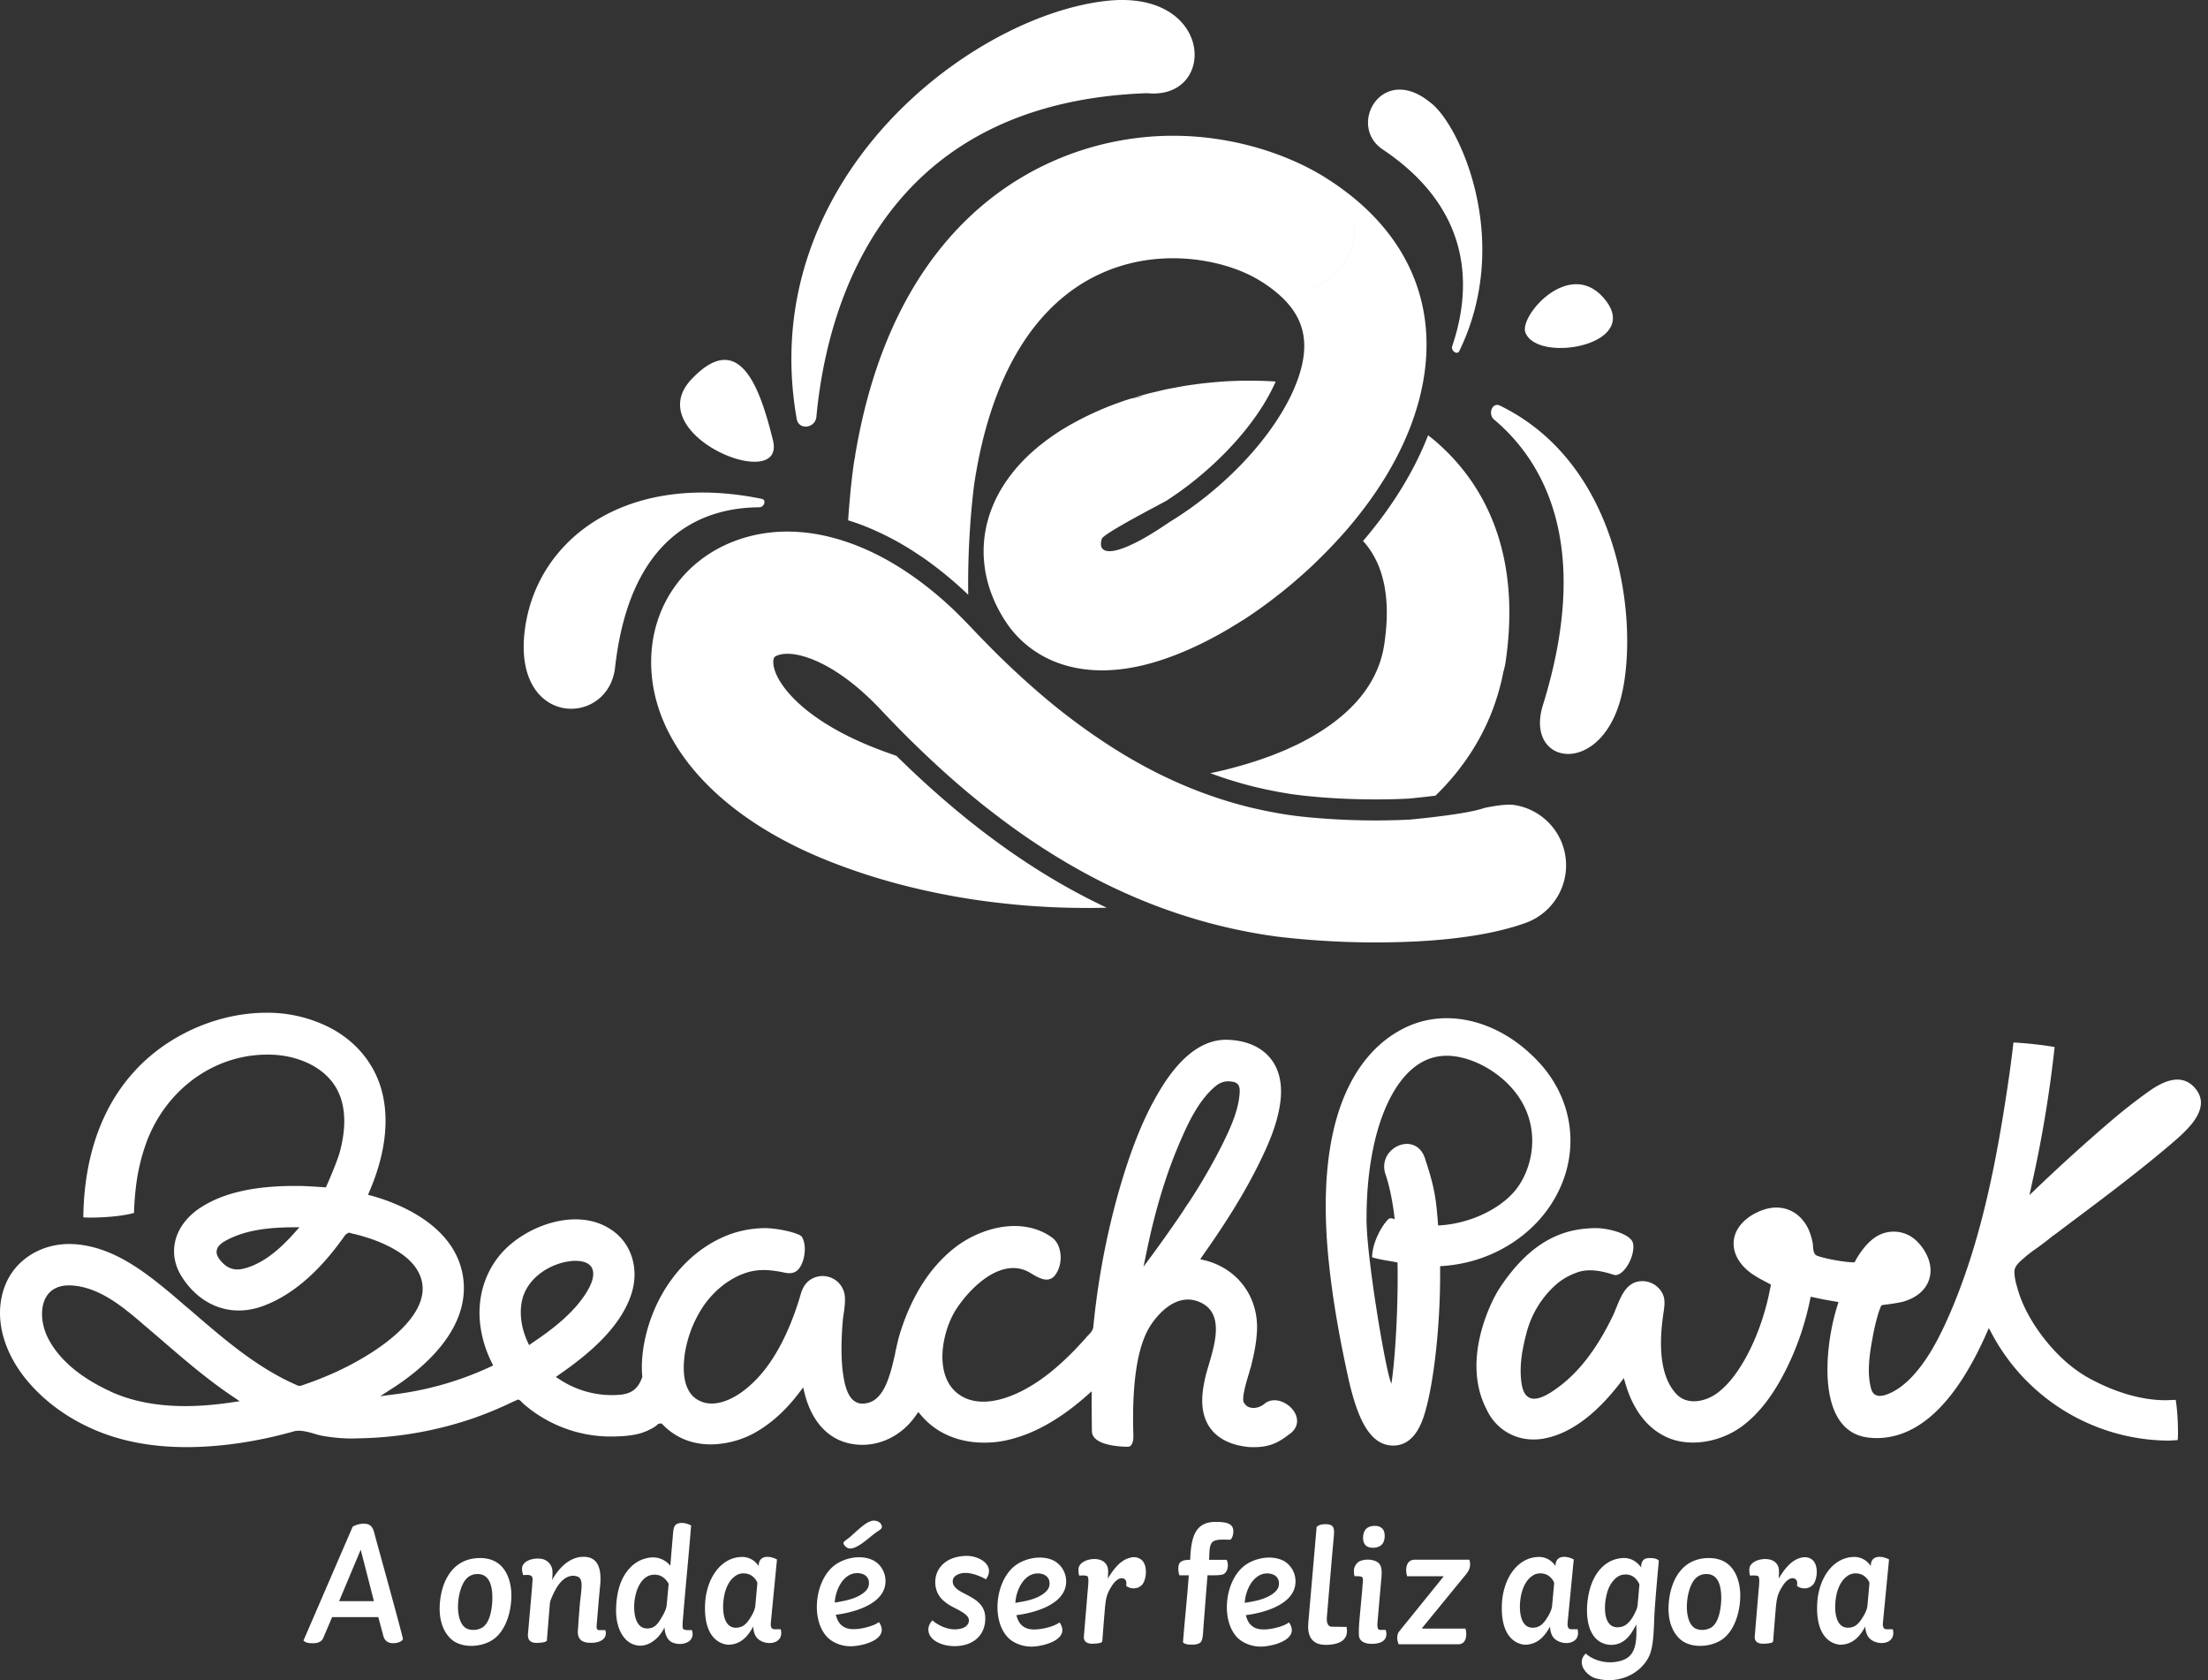 <svg xmlns="http://www.w3.org/2000/svg" width="92" height="70" viewBox="0 0 92 70">
    <rect x="0" y="0" width="92" height="70" fill="#333333" stroke="none"/>
    <path fill="#FFF" fill-rule="evenodd" d="M51.765 38.778l-.118-.025c-.06-.012-.117-.025-.177-.036a22.941 22.941 0 0 1-3.382-1.009c-2.377-.912-4.665-2.239-6.908-4a7.117 7.117 0 0 1-.137-.106c-.074-.059-.149-.117-.223-.178-.103-.085-.21-.17-.314-.258-.027-.02-.054-.044-.08-.065l-.042-.037-.023-.017a36.491 36.491 0 0 1-1.18-1.03 44.15 44.15 0 0 1-2.505-2.475 8.304 8.304 0 0 0-.134-.14l-.085-.084-.104-.104-.088-.087-.004-.004a7.54 7.54 0 0 1-.096-.088 7.414 7.414 0 0 0-.193-.177c-.015-.014-.03-.029-.046-.042l-.135-.118a.093.093 0 0 1-.006-.005l-.002-.001-.013-.01.013.01-.013-.011c-1.288-1.095-2.244-1.355-2.646-1.417-.29-.044-.54-.03-.724.04-.133.051-.177.098-.18.268-.01.727 1.023 2.248 3.91 3.459.393.165.802.316 1.22.458a41.06 41.06 0 0 0 2.45 2.23l.03.025.026.024.092.074.235.193.082.067.199.159.174.137c1.805 1.416 3.61 2.542 5.477 3.42l-.08.002c-.623.014-1.249.01-1.877-.012l-.152-.005a33.067 33.067 0 0 1-.498-.025c-.097-.006-.193-.01-.29-.017a25.079 25.079 0 0 1-.804-.063 34.346 34.346 0 0 1-.839-.088c-.104-.012-.208-.023-.312-.037a27.903 27.903 0 0 1-.769-.107c-2.28-.352-4.408-.937-6.325-1.74l-.002-.001h.002a.068.068 0 0 1-.005-.002h-.001a2.115 2.115 0 0 1-.008-.003c-4.44-1.866-7.065-4.936-7.023-8.213.03-2.24 1.341-4.134 3.425-4.945 1.03-.4 2.15-.512 3.328-.33.468.071.935.19 1.405.35.132.045.266.092.399.145.699.274 1.398.643 2.085 1.102.094.063.188.126.283.193a14.916 14.916 0 0 1 2.008 1.71c.106.105.21.212.314.322l.05.053.005.002c.195.21.39.411.586.61a34.959 34.959 0 0 0 2.605 2.427 26.54 26.54 0 0 0 2.88 2.095l.26.16c.154.094.31.184.465.274.043.024.088.048.132.074.156.087.312.173.47.256l.081.044c.194.1.387.2.58.292l.032.014a18.308 18.308 0 0 0 2.487.983l.005.002c.21.065.418.126.63.183l.019.006c.2.054.402.105.606.153.012 0 .022.004.034.006.15.036.302.068.453.099h.001l.132.026.113.022c.196.037.392.071.589.102.07.012.143.02.22.031l.046.007.192.025c.021.001.046.005.07.008l.17.019.127.011c.034.006.073.008.11.013a29.629 29.629 0 0 0 4.22.096c-.033.001 2.342-.21 3.092-.483 0 0 .835-.19 1.255-.125a2.546 2.546 0 0 1 2.006 1.645 2.551 2.551 0 0 1-1.52 3.262c-1.251.454-2.852.682-4.464.771a34.721 34.721 0 0 1-5.858-.19h-.008c-.073-.011-.141-.018-.208-.03a15.37 15.37 0 0 1-.697-.11l-.184-.032a12.408 12.408 0 0 1-.274-.053l-.124-.024zM61.95 58.736c-1.1-2.083.22-4.585.511-5.034 1.108-1.696 2.315-2.418 3.656-2.518.117-.011.25-.017.394-.017.46 0 1.424.222 1.53.625.068.286-.074.752-.319 1.063-.163.207-.342.301-.48.258-.265-.087-.619-.188-.988-.188-.19 0-.364.026-.516.08-.357.122-.68.309-.932.54a4.051 4.051 0 0 0-1.21 2.023c-.146.56-.282 1.222-.22 1.885.025.274.084.61.294.746a.42.42 0 0 0 .247.075c.362 0 .806-.315 1.177-.604.793-.637 1.48-1.556 2.09-2.813.059-.115.11-.244.162-.376.217-.532.444-1.085 1.062-1.105a.94.94 0 0 1 .797.408c.187.259.163.529.112.88-.251 1.631-.067 2.784.54 3.424.188.194.434.293.727.293.32 0 .678-.128.96-.336.425-.311.812-.791 1.192-1.47.37-.673.669-1.437.885-2.28.05-.2.095-.401.14-.635l.03-.138-.192-.105c-.203-.103-.583-.3-.828-.528-.41-.37-.597-.834-.52-1.274.117-.666.776-1.081 1.304-1.237.607-.177 1.183 0 1.553.45.203.235.34.546.417.941a.76.76 0 0 1 .016.138c.011.242.058.361.163.407.282.114 1.083.266 1.482.277l.085.002.042-.074c.033-.062.07-.127.11-.189.216-.339.44-.59.688-.765a1.372 1.372 0 0 1 1.75.138c.387.38.724 1.006.513 1.62-.138.417-.51.738-1.045.898-.184.059-.74.134-.83.141a.232.232 0 0 0-.118.036l-.098.257c-.106.345-.193.71-.258 1.076-.122.662-.244 1.426-.068 2.102.02.078.078.323.37.323.087 0 .19-.02.304-.064.306-.113.61-.318.904-.599.78-.764 1.295-1.818 1.7-2.743 1.325-3.047 1.95-6.419 2.39-9.314.11-.726.2-1.388.269-2.002.31.01 1.18.089 1.715.189a51.262 51.262 0 0 1-.951 5.718l-.096.448.332-.316a75.27 75.27 0 0 1 3.06-2.768 22.905 22.905 0 0 1 1.622-1.265c.807-.562 1.412-.609 1.85-.144.195.212.292.448.278.69-.033.559-.552 1.078-1.105 1.558-1.402 1.207-2.917 2.34-4.381 3.437l-.597.45a1.707 1.707 0 0 0-.103.071 11.98 11.98 0 0 1-.849.637c-.038.032-.08.06-.118.095l-.093.069c-.024.023-.054.048-.087.078l-.054.047c-.19.162-.403.342-.383.593.008.192.045.381.114.608.173.647.503 1.296.973 1.939.625.85 1.337 1.491 2.116 1.902 1.354.716 2.424.867 3.081.867.102 0 .307-.01.436-.015.09.523.112 1.407.084 1.674-.091.01-.251.019-.382.024a8.403 8.403 0 0 1-7.35-4.432l-.138-.255-.118.265c-1.277 2.866-2.813 4.317-4.56 4.317-.064 0-.124-.002-.196-.008-.6-.037-1.04-.28-1.356-.747-.795-1.178-.485-3.492-.083-4.755l.049-.157-.159-.028a14.595 14.595 0 0 1-.858-.165l-.141-.03-.03.142c-.193.934-.49 1.829-.888 2.666-.562 1.19-1.195 2.032-1.938 2.586-.916.68-2.19.878-3.11.473-1.034-.456-1.52-1.455-1.742-2.21l-.079-.267-.168.223c-1.032 1.334-2.102 2.11-3.182 2.3a2.316 2.316 0 0 1-.409.034 2.12 2.12 0 0 1-1.95-1.236zm-12.44-8.602a24.5 24.5 0 0 0 1.42-2.45c.293-.603.66-1.353.719-2.106.013-.178.032-.44-.257-.504-.3-.057-.512-.013-.77.2-.688.588-1.119 1.509-1.5 2.405-.554 1.303-.995 2.766-1.344 4.46l-.132.634.384-.518c.427-.583.845-1.173 1.24-1.76l.045-.067c.037-.061.094-.156.194-.294zm-27.465 5.907l.138-.097c.815-.547 1.719-1.23 2.262-2.112.148-.245.338-.608.25-.925-.067-.243-.325-.377-.725-.377a1.21 1.21 0 0 0-.188.013c-.797.082-1.74.634-2 1.521-.139.484-.101 1.058.108 1.616.028.076.054.143.086.211l.069.15zm-12.42 2.39l.363-.052-.303-.205c-1.049-.703-2.046-1.562-2.926-2.324l-.73-.623c-.889-.765-1.897-1.626-3.102-1.674H2.87c-.426 0-.75.16-.937.466-.265.428-.237 1.124.066 1.727.449.882 1.32 1.631 2.586 2.216l.051.027c.867.392 1.905.593 3.082.593.591 0 1.214-.05 1.908-.151zm2.64-7.064l.213-.236-.32.001c-.823.01-1.877.08-2.73.546-.233.122-.361.254-.39.391-.034.113-.005.237.095.378.216.296.463.442.76.442.097 0 .209-.019.323-.05.882-.246 1.591-.96 2.05-1.472zm40.45 7.094c.667-.48 1.835.565 1.09 1.231-.459.348-.82.617-1.632.6-.063 0-.126 0-.19-.01-.707-.078-1.232-.341-1.555-.782-.462-.64-.357-1.457-.21-2.1.034-.158.087-.335.148-.537.285-.969.678-2.292-.532-2.67-.911-.27-1.625.628-1.865.984-.565.83-.816 2.38-.745 4.623.006.202-.033.351-.105.422-.031.038-.075.054-.136.054-.149 0-1.478-.017-1.487-.648 0 0-.013-.892-.011-1.348v-.313l-.235.207c-1.153 1.016-2.306 1.639-3.43 1.856-.258.05-.533.075-.816.075-1.073 0-2.004-.402-2.622-1.137l-.12-.138-.105.148c-.663.96-1.795 1.42-2.868 1.134-.854-.228-1.475-.944-1.754-2.026l-.07-.281-.178.233c-.547.721-1.164 1.277-1.829 1.65a3.888 3.888 0 0 1-1.835.49c-.798 0-1.491-.285-2.012-.83l-.041-.04h-.059c-.07 0-.112.038-.146.07l-.068.056c-.07.045-.145.087-.223.125a2.222 2.222 0 0 1-.47.178c-.376.093-.769.108-1.102.113a5.549 5.549 0 0 1-3.72-1.39l-.064-.067a.267.267 0 0 0-.07-.06l-.058-.026-.232.102a15.587 15.587 0 0 1-1.737.714c-1.563.523-3.2.795-4.863.805l-.056.005c-.427 0-.851-.038-1.265-.113a2.715 2.715 0 0 1-.382-.1c-.277-.077-.577-.153-.808-.086-.851.24-1.707.417-2.534.525-1.835.24-3.451.154-4.848-.257-1.45-.423-2.748-1.24-3.658-2.293C.105 56.337-.272 54.835.2 53.59c.402-1.07 1.46-1.762 2.69-1.762.084 0 .18.007.262.01 1.567.131 2.836 1.1 4.106 2.17.236.205.476.413.717.613 1.005.866 2.04 1.766 3.212 2.474.403.243.765.43 1.106.579l.033.016c.112.06.178.06.27.024l.285-.1c.196-.069.38-.141.567-.218a12.065 12.065 0 0 0 2.094-1.083c1.001-.65 2.573-1.945 1.911-3.277-.206-.416-.596-.77-1.199-1.082a5.991 5.991 0 0 0-1.024-.413 6.23 6.23 0 0 0-.55-.147l-.065-.018a.234.234 0 0 0-.082-.02l-.122.068-.025.032c-.057.073-.11.155-.168.23-1.016 1.394-2.116 2.31-3.27 2.73-.333.122-.67.183-1.003.183-.95 0-1.814-.518-2.38-1.422-.62-1-.298-2.154.796-2.868.936-.607 2.22-.9 3.929-.9h.197c.204.004.758.034.992.054l.099.007.04-.09c.109-.242.434-1.008.535-1.363.216-.796.25-1.5.097-2.094-.35-1.382-1.756-1.925-2.852-1.979-2.305-.114-4.39 1.324-5.263 3.562a8.153 8.153 0 0 0-.467 1.907c-.048.395-.075.767-.084 1.12-.439.132-1.224.195-1.804.195-.147 0-.244-.005-.308-.01.017-1.724.39-4.123 2.05-5.995 1.367-1.561 3.505-2.529 5.575-2.529a5.7 5.7 0 0 1 2.638.617c1.097.566 1.869 1.503 2.17 2.63.41 1.53-.048 3.123-.51 4.191l-.06.147.156.041c1.022.284 3.446 1.178 3.797 3.344.35 2.197-1.68 3.866-2.922 4.667l-.523.338.62-.08a13.436 13.436 0 0 0 3.953-1.137l.133-.064-.065-.13a4.872 4.872 0 0 1-.464-1.484c-.192-1.37.304-2.677 1.333-3.497.76-.61 1.74-.975 2.622-.975.557 0 1.051.14 1.471.416.853.547 1.2 1.622.868 2.674-.46 1.442-1.835 2.555-2.984 3.356l-.17.12.176.114a3.963 3.963 0 0 0 2.472.63c.504-.04.778-.249.948-.728l.01-.026-.006-.031c-.039-.436-.006-.92.095-1.438.419-2.082 1.766-3.786 3.519-4.449a4.4 4.4 0 0 1 1.49-.273c.56 0 1.46.211 1.55.366.187.328.13.804 0 1.109-.141.333-.36.46-.72.379-.757-.16-1.244-.14-1.756.06-.676.264-1.308.804-1.729 1.49a4.915 4.915 0 0 0-.688 1.926c-.12.993.109 1.642.656 1.876.136.068.298.102.474.102.579 0 1.134-.37 1.409-.593.768-.609 1.39-1.524 1.901-2.79.15-.375.285-.763.397-1.154.094-.336.25-.547.495-.674a.932.932 0 0 1 1.335.646c.042.253.011.521-.033.815-.022.13-.036.256-.046.376-.026.344-.042.67-.047.997 0 .438.014.912.106 1.383.084.427.254.998.776.998a.947.947 0 0 0 .231-.033c.51-.132.758-.736.899-1.182.09-.276.152-.56.217-.84l.02-.113c.065-.287.128-.589.224-.872.486-1.5 1.236-2.659 2.232-3.445.732-.574 1.666-.915 2.5-.915.59 0 1.112.157 1.553.469.194.137.32.366.36.65.05.337-.034.698-.223.934a.43.43 0 0 1-.347.18c-.222 0-.462-.148-.66-.266a1.344 1.344 0 0 0-.73-.216c-1.017 0-1.98 1.09-2.392 1.737-.396.621-.697 1.696-.497 2.548.111.474.355.826.724 1.046.26.158.57.237.913.237.627 0 1.26-.262 1.681-.483.582-.306 1.153-.73 1.742-1.289.252-.235.519-.512.84-.87l.075-.088c.1-.096.235-.233.249-.387.016-.183.038-.364.061-.576a32.29 32.29 0 0 1 .951-4.897c.525-1.856 1.052-3.19 1.719-4.314.848-1.444 1.792-2.175 2.804-2.175 1.066.015 1.849.493 2.148 1.313.138.376.174.823.104 1.326-.127.906-.508 1.754-.859 2.469-.572 1.17-1.32 2.4-2.356 3.865l-.117.17.198.048c1.346.338 2.217 1.501 2.168 2.894-.02.565-.147 1.114-.265 1.581l-.014.035c-.014.04-.028.095-.04.146-.368 1.168-.253 1.269-.181 1.331.125.203.529.242.84-.036zm10.508-8.978c.72-.987 1.027-2.79-.283-4.21-.752-.813-1.818-1.287-2.655-1.287-.287 0-.562.053-.82.16-1.52.636-2.51 3.161-2.525 6.531-.044 1.483.812 6.57 1.035 6.968.193-1.248.287-3.623.255-5.045-.29-.064-.756-.117-1.061-.22.014-.632.421-1.34.681-1.588.09-.081.264.007.264.007-.086-.74-.218-1.4-.4-1.917-.316-1.113 1.338-1.81 1.683-.548.416 1.252.442 1.718.526 2.723 1.422-.072 2.715-.77 3.3-1.574zm.899-5.225c1.616 1.748 1.753 4.225.34 6.16-.905 1.242-2.502 2.234-4.458 2.334.028 2.222-.228 4.636-.59 5.952-.113.421-.416 1.523-1.364 1.523a.737.737 0 0 1-.094-.005c-.908-.067-1.413-1.164-1.783-2.841-.26-1.185-.596-2.851-.792-4.669-.78-7.207 1.852-9.351 3.37-9.988 1.73-.725 3.84-.123 5.37 1.534zm-40.045 23.69s.045-.656.08-1.074c.013-.167.04-.344.056-.52.027-.287.057-.571-.129-.661a.534.534 0 0 0-.375-.015c-.31.106-.507.422-.649.72-.047.096-.134.284-.147.39l-.127 1.564s-.018.09-.424.095c-.428.007-.363-.347-.36-.41l.154-1.753.034-.455c.022-.262-.214-.208-.393-.208 0 0-.063-.19-.042-.317.042-.264.425-.403.764-.362a.54.54 0 0 1 .499.507c.013.12-.014.382-.014.382s.514-1.045 1.402-.966c.495.043.676.478.597 1.227-.04.367-.143 1.64-.143 1.64-.005.075-.005.172.096.184h.267c.109.363-.233.528-.576.528-.17 0-.595.006-.57-.495zm-9.947-1.24h1.45l-.55-2.143-.9 2.142zm-1.486 1.643l2.052-4.747s.244-.145.522-.12c.326.025.35.288.433.595 0 0 1.122 4.045 1.137 4.205.009.068-.2.185-.398.175 0 0-.325.036-.416-.297l-.211-.788h-1.925l-.348.82c-.043.102-.113.315-.61.26-.161-.015-.236-.103-.236-.103zm28.439-2.552s-.669-.398-1.127-.22c-.12.044-.234.12-.255.255-.045.315.333.477.514.574.42.22.884.45.836 1.112-.042.602-.46 1.004-1.144 1.058-.56.043-1.148-.192-1.218-.602-.048-.268.161-.468.161-.468.256.23.785.49 1.262.322.145-.052.286-.177.253-.369-.045-.246-.555-.434-.796-.583-.283-.18-.525-.389-.588-.793-.09-.612.315-1.237 1.272-1.262.542-.014 1.243.386.83.976zM36.34 63.36c.157-.03.397.046.406.263.003.084-.194.182-.29.258-.224.17-.412.348-.655.497-.115.07-.272.154-.422.134-.111-.018-.243-.15-.233-.235.008-.062.177-.16.277-.246.111-.097.204-.186.276-.25.197-.168.421-.375.64-.42zm-.713 3.202c.22-.087.519-.264.567-.495.079-.386-.229-.557-.554-.522-.522.054-.833.703-.858 1.223.301-.053.57-.095.845-.206zm-1.125 1.678c-.72-.693-.573-2.308.212-2.978.399-.34 1.126-.518 1.66-.258.288.139.49.45.518.773.114 1.286-2.066 1.498-2.066 1.498.08.336.268.57.654.598.298.02.694-.076.932-.175.091-.038.213-.115.213-.115.42.613-.395.93-1.007.995-.71.078-1.116-.338-1.116-.338zM49.1 65.287c.017-.22.154-.3.491-.3.036-.891.175-1.578 1.049-1.58h.143c.253.017.628.038.605.42-.01.192-.073.274-.108.312-.034.039-.573-.06-.754.101-.149.133-.132.45-.146.747h.726c.107.18.055.518-.137.601-.145.064-.655.04-.655.04-.069.82-.103 1.333-.162 2.049-.02.224-.02.594-.102.715-.07.1-.225.128-.36.128h-.086c-.122 0-.289-.038-.312-.104.076-.977.171-1.814.24-2.784h-.388s-.059-.127-.044-.345zm-21.913.324c-.507.059-.754.737-.763 1.309-.008.508.158 1.042.704.905.18-.046.3-.203.405-.378.1-.167.218-.36.243-.558l.086-.904c-.127-.215-.324-.414-.675-.374zm-1.516 1.4c.014-.513.115-1.02.365-1.415.235-.368.578-.65 1.065-.705a.934.934 0 0 1 .83.342c.03-.397.074-.884.103-1.233.026-.307.023-.508.299-.546.231-.031.463.101.463.101-.1 1.269-.225 2.487-.33 3.782-.014.174-.051.47 0 .53.083.075.36.043.36.043.172.488-.374.681-.777.533-.264-.096-.346-.39-.362-.643-.237.516-.845 1.003-1.451.634 0 0-.596-.314-.565-1.422zm35.552-2.03c.104.342-.07.53-.229.72l-1.727 2.112c-.017.02-.022.035.012.038h1.782c.076.27.035.639-.277.653h-2.507s-.147-.317.025-.538l1.82-2.25c-.003.003.055-.044-.008-.044h-1.483c-.077-.256-.067-.655.284-.69h2.308zm15.797.65c-.31.184-.497.589-.544 1.103-.05.554.078 1.211.688 1.06.217-.056.348-.255.42-.368.088-.133.203-.327.225-.522l.085-.944c-.02-.126-.188-.316-.358-.372-.307-.105-.516.043-.516.043zm-1.303 1.187c.048-1.01.607-1.887 1.46-1.948a.814.814 0 0 1 .696.277c.029.032.08.098.08.098-.014-.458.443-.443.757-.274l-.255 2.635c-.007.072-.02.273.148.273h.263c.179.708-.825.723-1.057.257a.883.883 0 0 1-.088-.372c-.198.365-.484.74-1.017.76 0 0-1.07.04-.987-1.706zm-11.833-1.187c-.31.184-.498.589-.545 1.103-.049.554.08 1.211.687 1.06.22-.056.35-.255.422-.368.086-.133.202-.327.222-.522l.087-.944c-.023-.126-.188-.316-.357-.372-.309-.105-.516.043-.516.043zm-1.304 1.187c.048-1.01.606-1.887 1.46-1.948a.812.812 0 0 1 .696.277c.03.032.077.098.077.098-.01-.458.446-.443.76-.274l-.256 2.635c-.005.072-.02.273.15.273h.265c.176.708-.827.723-1.062.257a.85.85 0 0 1-.083-.372c-.2.365-.485.74-1.02.76 0 0-1.07.04-.987-1.706zm-31.896-1.187c-.312.184-.497.589-.544 1.103-.05.554.077 1.211.686 1.06.22-.056.349-.255.423-.368.085-.133.201-.327.222-.522l.086-.944c-.022-.126-.187-.316-.357-.372-.31-.105-.516.043-.516.043zm-1.305 1.187c.05-1.01.608-1.887 1.462-1.948a.812.812 0 0 1 .694.277c.03.032.08.098.08.098-.014-.458.446-.443.759-.274l-.256 2.635c-.008.072-.02.273.148.273h.265c.178.708-.827.723-1.06.257a.859.859 0 0 1-.085-.372c-.198.365-.483.74-1.019.76 0 0-1.07.04-.988-1.706zm28.277-3.043c.073.175.046.44-.076.572-.146.153-.422.165-.582.099-.274-.113-.235-.561-.097-.726.08-.093.207-.152.41-.146.213.005.313.125.345.2zm-.505 4.712c-.254 0-.517-.089-.529-.358-.012-.267.01-.49.03-.736l.107-1.15c.012-.285.07-.491-.015-.541-.074-.046-.299-.03-.299-.03s-.041-.08-.03-.269c.01-.127.101-.288.228-.352.277-.134.714-.074.845.123.13.194.073.523.043.87l-.137 1.565c-.017.266.046.295.116.297h.227s.23.581-.586.581zm10.456-2.878c-.252.043-.452.292-.558.516-.242.506-.364 1.872.528 1.648.242-.06.43-.334.533-.552.081-.168.111-.204.13-.423l.07-.793c-.123-.243-.312-.458-.703-.396zm.772-.303c.005-.21.063-.35.243-.384 0 0 .104-.022.276.001.187.028.22.102.22.102 0 .008-.13 1.394-.173 2.063-.043.697-.022 1.436-.222 1.892-.305.681-1.188 1.218-2.221.949-.258-.069-.539-.326-.585-.581-.04-.22.042-.338.157-.459.236.232.72.416 1.206.355.773-.094.95-.549.896-1.565-.19.384-.436.77-.898.839a.9.9 0 0 1-.904-.403c-.335-.504-.294-1.39-.102-2 .214-.687.697-1.176 1.36-1.203.497-.022.747.394.747.394zm-48.93.452c-.425.416-.557 1.866.029 2.107a.74.74 0 0 0 .619-.058c.283-.179.392-.658.414-1.092.032-.641-.118-1.225-.743-1.125a.618.618 0 0 0-.32.168zm-1.113.95c.088-.844.525-1.775 1.632-1.795 1.223-.023 1.34 1.169 1.34 1.55 0 .707-.245 1.513-.792 1.865-.431.277-1.097.335-1.545.086 0 0-.775-.37-.635-1.705zm24.817-.132c.22-.088.519-.265.566-.494.08-.384-.229-.557-.552-.525-.524.055-.833.706-.86 1.223.3-.052.57-.093.846-.204zm-1.124 1.678c-.721-.694-.573-2.31.21-2.978.398-.34 1.126-.518 1.66-.26a.98.98 0 0 1 .52.775c.113 1.285-2.068 1.5-2.068 1.5.078.333.269.568.656.594.297.021.693-.073.93-.173.091-.038.212-.116.212-.116.421.613-.394.928-1.003.997-.71.075-1.117-.339-1.117-.339zm10.682-1.678c.22-.088.52-.265.567-.494.08-.384-.23-.557-.553-.525-.525.055-.835.706-.86 1.223.3-.052.57-.093.846-.204zm-1.127 1.678c-.719-.694-.57-2.31.214-2.978.398-.34 1.124-.518 1.66-.26.288.142.49.453.517.775.115 1.285-2.064 1.5-2.064 1.5.077.333.265.568.653.594.298.021.694-.073.932-.173.091-.038.213-.116.213-.116.422.613-.395.928-1.006.997-.71.075-1.119-.339-1.119-.339zm2.93-.66l.345-3.974c.112-.117.293-.117.378-.117.4 0 .365.23.327.646-.078.827-.278 3.234-.278 3.234s-.044.364.185.39l.634.009c.1.494-.213.738-.849.747-.834.01-.754-.734-.741-.934zm16.137-1.836c-.424.416-.557 1.866.03 2.107a.743.743 0 0 0 .62-.058c.281-.179.39-.658.414-1.092.03-.641-.119-1.225-.745-1.125a.609.609 0 0 0-.319.168zm-1.112.95c.088-.844.524-1.775 1.632-1.795 1.221-.023 1.34 1.169 1.34 1.55 0 .707-.246 1.513-.79 1.865-.432.277-1.098.335-1.546.086 0 0-.777-.37-.636-1.705zm3.575 1.478l.156-1.877c.022-.227.065-.557-.007-.637-.071-.054-.346-.028-.346-.028s-.042-.146-.024-.3c.045-.375.796-.525 1.084-.248.175.166.157.359.133.669.21-.33.493-.764.939-.868.16-.04.32-.02.45.078.256.189.242.706.092.978-.128.228-.465.302-.715.123.014-.106.023-.25-.094-.303-.206-.093-.412.159-.486.272-.22.339-.267.502-.312 1.039-.038.46-.073.899-.104 1.302-.012.036-.073.089-.408.096-.405.007-.358-.296-.358-.296zm-27.953 0l.157-1.877c.02-.227.065-.557-.007-.637-.073-.054-.345-.028-.345-.028s-.042-.146-.025-.3c.045-.375.796-.525 1.084-.248.175.166.157.359.133.669.211-.33.492-.764.94-.868a.522.522 0 0 1 .449.078c.255.189.24.706.091.978-.126.228-.463.302-.712.123.011-.106.022-.25-.095-.303-.206-.093-.412.159-.486.272-.221.339-.268.502-.313 1.039-.039.46-.073.899-.104 1.302-.011.036-.073.089-.409.096-.405.007-.358-.296-.358-.296zm-9.184-39.323c-.017-.015-.032-.03-.05-.044l.05.044zm21.694-1.977l.003-.015a8.08 8.08 0 0 0 .05-.377c.006-.041.008-.082.013-.123l.023-.24.009-.147c.003-.068.008-.137.01-.203.003-.054.003-.106.003-.158a5.4 5.4 0 0 0 .001-.18c0-.055-.004-.11-.005-.164-.002-.053-.003-.107-.007-.16a3.285 3.285 0 0 0-.014-.168c-.004-.048-.006-.095-.013-.143l-.022-.17-.02-.127-.03-.172-.027-.114a3.155 3.155 0 0 0-.043-.171l-.028-.101a5.138 5.138 0 0 0-.055-.171l-.031-.088a3.805 3.805 0 0 0-.183-.415c-.012-.02-.022-.042-.033-.062a4.473 4.473 0 0 0-.097-.17l-.03-.049a3.999 3.999 0 0 0-.14-.204 4.496 4.496 0 0 0-.135-.17l-.019-.02c-.018-.023-.038-.043-.058-.064l.008-.01c1.213-1.42 2.119-2.897 2.703-4.393.092.07.182.14.27.213.004.006.011.01.017.016h.002l.137.119.012.012.075.069c1.686 1.534 3.416 4.311 2.711 9.049a2.1 2.1 0 0 1-.04.195 2.157 2.157 0 0 1-.046.171l-.004.023c-.018.093-.038.186-.059.279l-.028.127c-.023.093-.047.185-.072.278l-.033.12a12.799 12.799 0 0 1-.12.387c-.032.095-.064.19-.098.283l-.035.093c-.037.098-.074.195-.116.292-.007.02-.017.038-.025.058a9.477 9.477 0 0 1-.685 1.31l-.033.054a9.575 9.575 0 0 1-.235.351c-.054.08-.111.157-.169.235l-.08.108a8.678 8.678 0 0 1-.45.55c-.03.035-.061.068-.09.103a11.831 11.831 0 0 1-.497.517c-.318.04-.678.08-1.087.12l-.03.003-.092.004c-1.27.062-2.724.026-3.99-.097l-.1-.011-.089-.009-.203-.021c-.027-.005-.054-.007-.08-.01l-.27-.035c-.045-.007-.088-.012-.144-.022a20.47 20.47 0 0 1-.552-.095l-.244-.048c-.143-.03-.284-.059-.425-.092l-.061-.013a18.551 18.551 0 0 1-.546-.138l-.024-.007c-.187-.05-.372-.105-.556-.162l-.028-.01-.046-.012c-.272-.086-.544-.18-.816-.282l.135-.028a15.091 15.091 0 0 0 .896-.218 16.753 16.753 0 0 0 1.24-.385l.284-.103c.104-.04.204-.08.305-.122.083-.034.167-.067.249-.102.112-.05.222-.1.331-.152l.197-.09c.17-.085.337-.172.496-.261 1.818-1.019 2.865-2.32 3.108-3.865zm1.266 2.585a2.533 2.533 0 0 0 0 0zM55.324 7.463a2.492 2.492 0 0 1 .023.016c.07.043.139.087.205.133.068.045.133.09.198.136l.09.064c.085.061.168.124.25.185l.025.018c2.529 1.935 3.658 4.562 3.238 7.538l-.006.045a7.057 7.057 0 0 1-.037.222c-.005.04-.012.077-.019.116a12.005 12.005 0 0 1-.092.44l-.016.067a6.655 6.655 0 0 1-.124.466c-.07.246-.152.49-.24.732-.585 1.584-1.532 3.057-2.642 4.357-.224.262-.455.514-.69.762l-.09.093c-.091.096-.182.19-.275.28-.078.08-.162.16-.243.24a91.51 91.51 0 0 1-.173.167c-.021.022-.042.04-.062.06a22.15 22.15 0 0 1-.916.808c-.12.1-.243.199-.365.297-.02.015-.042.031-.061.047-.5.396-1.001.754-1.487 1.069-.031.02-.067.038-.1.059-1.47.937-2.969 1.602-4.307 1.885-.843.178-1.64.211-2.364.098-1.765-.271-2.702-1.312-3.103-1.909-.97-1.44-1.212-3.071-.682-4.597a4.9 4.9 0 0 1 .147-.372l-.002-.001.018-.036a4.046 4.046 0 0 1 .16-.33c.056-.106.115-.212.18-.316l.04-.063c.049-.081.103-.16.159-.24l.064-.09a7.41 7.41 0 0 1 .189-.247l.07-.086c.062-.073.125-.147.192-.22.037-.04.073-.08.112-.12.048-.05.094-.098.143-.146l.13-.128.195-.177a10.147 10.147 0 0 1 .336-.279l.193-.15c.03-.023.062-.044.092-.066.143-.106.292-.207.445-.306l.046-.03c.08-.051.163-.101.245-.15a12.985 12.985 0 0 1 2.684-1.19l.01-.003-.01.003c.189-.06.38-.098.572-.114l-.563.111c.244-.077.49-.148.74-.214.107-.028.215-.05.322-.077.148-.035.295-.072.446-.104.124-.026.251-.047.376-.071.137-.025.272-.051.407-.073.133-.022.265-.039.399-.057.13-.018.263-.037.395-.051.135-.015.271-.027.407-.039.13-.011.261-.023.393-.032a17.996 17.996 0 0 1 .798-.032 19.554 19.554 0 0 1 1.199.024l.165.012-.01.024-.017.038c-.534 1.187-1.523 2.451-2.76 3.554-.407.365-.842.712-1.297 1.033l-.17.116c-.097.068-.195.134-.299.2-.118.076-2.618 1.357-2.69 1.586-.237.747.622.814 2.805-.688a19.484 19.484 0 0 0 .332-.209c.11-.07.214-.14.32-.212.01-.009.024-.018.038-.028l.134-.091c1.974-1.395 3.584-3.24 4.344-4.94.003-.008.005-.016.009-.023.017-.036.033-.073.047-.11.024-.058.049-.115.07-.171.102-.26.183-.517.24-.767.328-1.444-.185-2.513-1.666-3.462a2.454 2.454 0 0 1-.043-.026l-.001-.001c-.66-.417-1.536-.725-2.467-.868-1.027-.158-2.591-.191-4.215.55-2.752 1.255-4.57 4.258-5.252 8.685v.005l-.002.006v.012l-.003.005v.002l-.002.014v.002a.799.799 0 0 0-.007.049c0 .01-.002.018-.005.03v.01l-.029.231c0 .008 0 .014-.003.023l-.014.13-.005.046-.014.14c-.004.023-.006.044-.008.068l-.015.146-.009.093-.014.155a2.182 2.182 0 0 1-.01.11l-.013.164a8.952 8.952 0 0 0-.022.3c-.005.049-.007.1-.011.151l-.011.17-.01.176-.01.168-.01.206-.007.16-.01.24c0 .047-.003.095-.005.144l-.007.29c0 .038-.002.074-.004.113 0 .12-.003.245-.004.37v.05c-.002.23-.002.47.003.712l-.048-.044a16.012 16.012 0 0 0-1.735-1.43 15.931 15.931 0 0 0-.273-.186l-.028-.017a11.81 11.81 0 0 0-2.25-1.189 9.676 9.676 0 0 0-.44-.16c-.077-.026-.154-.05-.231-.074.009-.131.018-.262.028-.385v-.002l.004-.045c.002-.043.006-.085.009-.127l.008-.092c.002-.04.008-.08.01-.12a1.38 1.38 0 0 1 .006-.068h-.001a.143.143 0 0 0 .003-.028l.007-.067c.002-.013 0-.025.003-.036l.007-.087c.002-.018.005-.037.005-.055.002-.016.005-.033.005-.05.002-.007.002-.014.002-.02a.428.428 0 0 1 .006-.051c.001-.015.003-.03.003-.046.002-.013.005-.027.003-.04a.053.053 0 0 0 .004-.02v-.006l.008-.066.003-.027.006-.059.006-.065c.002-.002.002-.006.002-.008l.003-.015a.295.295 0 0 1 .008-.07c0-.022.003-.043.005-.061l.009-.075c0-.011.002-.023.004-.033l.002-.017c0-.003 0-.006.002-.01l.006-.063.006-.05c.002-.021.007-.041.01-.06v-.004c0-.013.003-.026.003-.037l.007-.047.001-.015.005-.029c0-.01.003-.02.004-.028v-.012c.002-.005.002-.01.003-.016a.1.1 0 0 1 .004-.023c0-.01 0-.016.002-.024l.003-.015c0-.004.002-.008 0-.011.002-.003.002-.006.002-.008 0-.006 0-.01.002-.014a.05.05 0 0 1 .002-.016v-.007l.001-.005v-.002h.002c0-.006 0-.011.002-.013v-.005l.02-.132c.01-.063.025-.124.039-.184a.022.022 0 0 0-.007-.002c1.264-7.612 5.102-10.856 8.123-12.233a12.38 12.38 0 0 1 7.046-.967c1.622.25 3.205.822 4.456 1.61l.073.048zm.99 1.308zm.122.638a2.548 2.548 0 0 1-2.929 2.674 2.548 2.548 0 0 0 2.93-2.674h-.001zm-8.545 14.344zm2.11 2.444zm-9.343-6.636zm-.813-1.836a2.535 2.535 0 0 1 0 0zm27.735 11.18c-.796 3.505-4.09 3.024-3.29.465 2.094-6.753-.044-10.216-2.036-11.89-.27-.228-.078-.736.242-.582 5.042 2.455 5.773 8.98 5.084 12.007zM59.582 4.26c1.168.825 3.495 5.688 1.221 10.368-.085.178-.359-.016-.295-.205.773-2.273.96-5.615-2.893-8.195-1.493-.993-.041-3.605 1.967-1.968zM25.63 27.793c-.273 2.57-4.43 2.528-3.73-1.77.606-3.709 4.353-6.372 9.845-5.238.2.041.098.35-.108.35-2.341.014-5.382 1.14-6.007 6.658zm7.567-10.337C31.456 7.589 40.326.699 46.071.04c4.522-.518 4.664 4.141 1.728 3.842-11.058.388-13.352 8.894-13.783 13.483-.047.483-.737.568-.82.09zm30.36-3.609c-.258-.71 1.917-3.195 3.356-1.318 1.437 1.874-2.886 2.613-3.356 1.318zm-34.75 1.959c1.979-2.098 2.845.276 3.4 2.54.555 2.264-5.582-.225-3.4-2.54z"/>
</svg>
